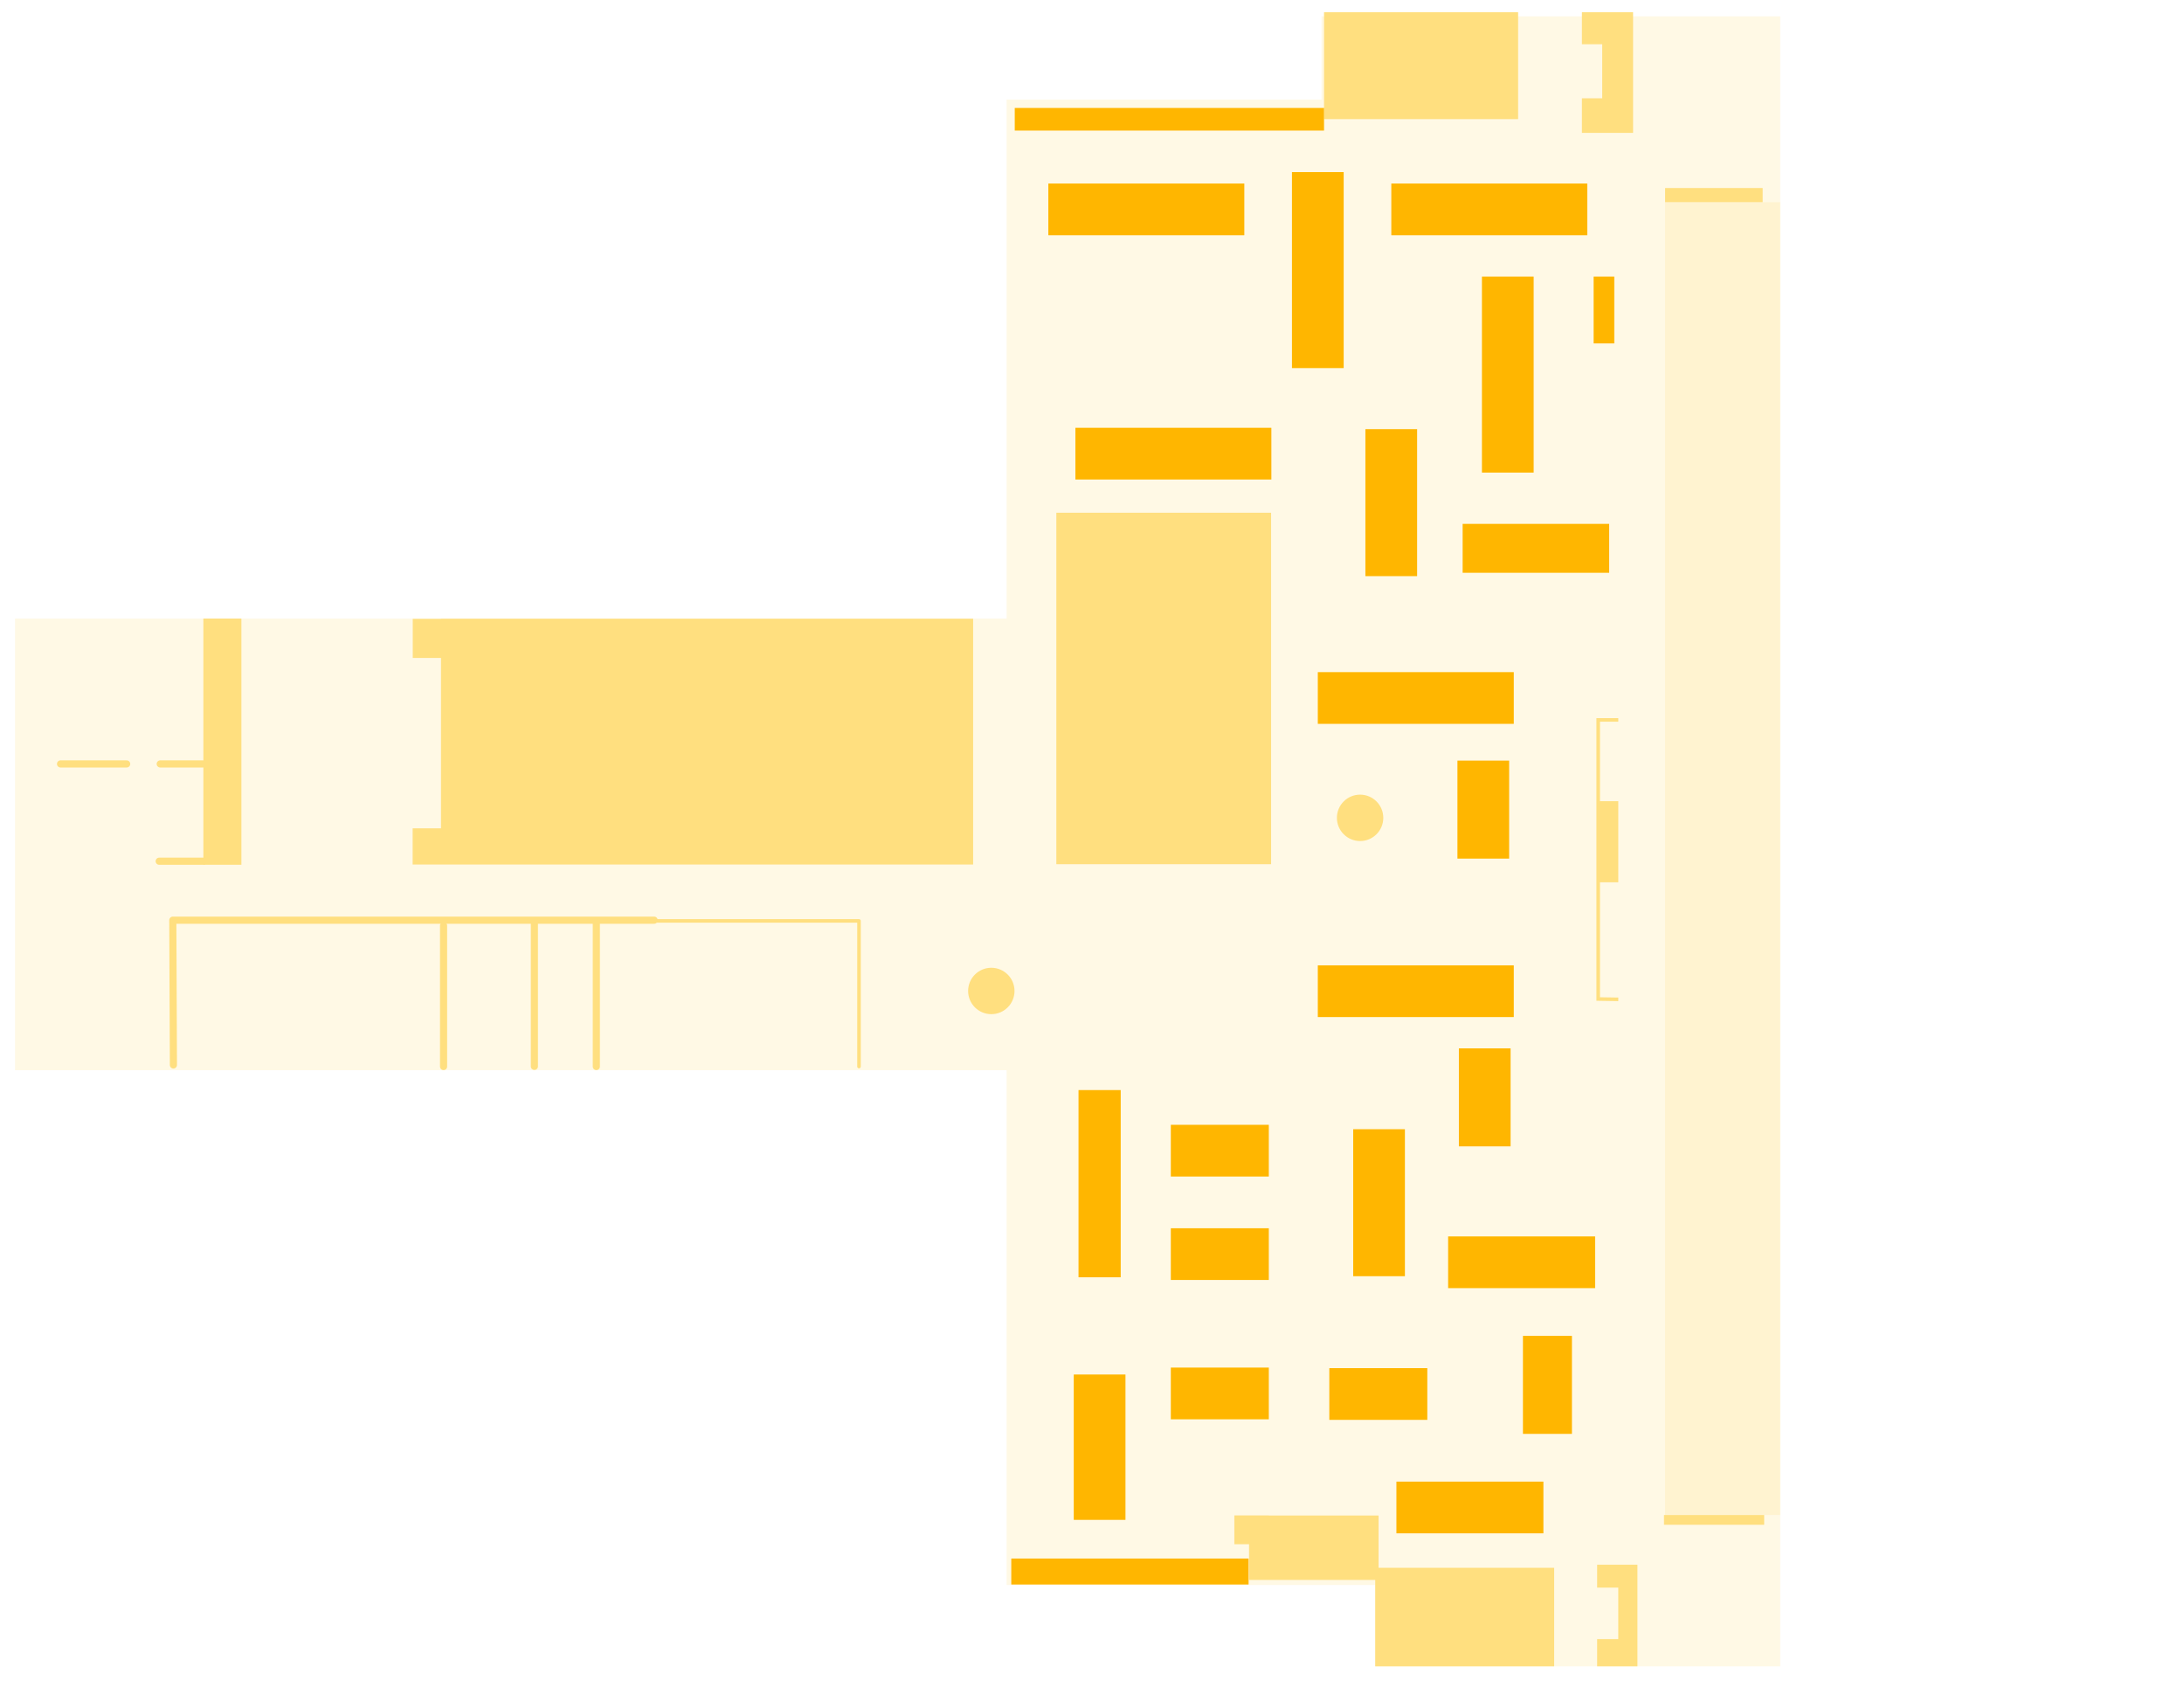 <?xml version="1.0" encoding="utf-8"?>
<!-- Generator: Adobe Illustrator 15.1.0, SVG Export Plug-In . SVG Version: 6.00 Build 0)  -->
<!DOCTYPE svg PUBLIC "-//W3C//DTD SVG 1.1//EN" "http://www.w3.org/Graphics/SVG/1.1/DTD/svg11.dtd">
<svg version="1.1" xmlns="http://www.w3.org/2000/svg" xmlns:xlink="http://www.w3.org/1999/xlink" x="0px" y="0px" width="612px"
	 height="472.702px" viewBox="0 0 612 472.702" enable-background="new 0 0 612 472.702" xml:space="preserve">
<g id="total_area">
	<g opacity="0.2">
		<polygon fill="#FFDF7F" points="370.318,4.577 370.318,27.896 282.066,27.896 282.066,173.33 4.206,173.33 4.206,299.879 
			282.066,299.879 282.066,444.125 385.365,444.125 385.365,466.909 498.854,466.909 498.854,33.259 498.854,27.896 498.854,4.577 
					"/>
	</g>
</g>
<g id="blockage">
	<polygon fill="#FFDF7F" points="447.55,438.443 447.55,444.865 453.472,444.865 453.472,459.281 447.55,459.281 447.55,466.909 
		458.842,466.909 458.842,438.443 	"/>
	<g>
		<polygon fill="#FFDF7F" points="386.306,439.305 386.306,424.654 355.547,424.654 355.547,424.625 345.89,424.625 345.89,432.7 
			350.009,432.7 350.009,442.711 385.365,442.711 385.365,466.909 435.509,466.909 435.509,439.305 		"/>
	</g>
	
		<polyline fill="none" stroke="#FFDF7F" stroke-width="2" stroke-linecap="round" stroke-linejoin="round" stroke-miterlimit="10" points="
		48.595,298.411 48.423,257.845 183.309,257.845 	"/>
	
		<line fill="none" stroke="#FFDF7F" stroke-width="2" stroke-linecap="round" stroke-linejoin="round" stroke-miterlimit="10" x1="124.296" y1="298.851" x2="124.296" y2="259.378"/>
	
		<line fill="none" stroke="#FFDF7F" stroke-width="2" stroke-linecap="round" stroke-linejoin="round" stroke-miterlimit="10" x1="149.747" y1="298.805" x2="149.747" y2="258.913"/>
	
		<line fill="none" stroke="#FFDF7F" stroke-width="2" stroke-linecap="round" stroke-linejoin="round" stroke-miterlimit="10" x1="167.104" y1="298.851" x2="167.104" y2="258.196"/>
	<polyline fill="none" stroke="#FFDF7F" stroke-linecap="round" stroke-linejoin="round" stroke-miterlimit="10" points="
		184.075,258.049 240.709,258.049 240.709,298.851 	"/>
	
		<line fill="none" stroke="#FFDF7F" stroke-width="2" stroke-linecap="round" stroke-linejoin="round" stroke-miterlimit="10" x1="44.609" y1="241.32" x2="56.987" y2="241.32"/>
	
		<line fill="none" stroke="#FFDF7F" stroke-width="2" stroke-linecap="round" stroke-linejoin="round" stroke-miterlimit="10" x1="16.959" y1="214.06" x2="35.494" y2="214.06"/>
	
		<line fill="none" stroke="#FFDF7F" stroke-width="2" stroke-linecap="round" stroke-linejoin="round" stroke-miterlimit="10" x1="44.897" y1="214.06" x2="56.987" y2="214.06"/>
	<rect x="466.288" y="424.519" fill="#FFDF7F" width="28.071" height="2.731"/>
	<g>
		<rect x="296.008" y="143.671" fill="#FFDF7F" width="60.18" height="98.488"/>
	</g>
	<g>
		<polygon fill="#FFDF7F" points="123.572,173.368 123.572,173.412 115.658,173.412 115.658,184.363 123.572,184.363 
			123.572,232.105 115.632,232.105 115.632,242.243 123.572,242.243 132.5,242.243 272.695,242.243 272.695,173.368 		"/>
	</g>
	<g>
		<polygon fill="#FFDF7F" points="67.644,173.324 56.987,173.324 56.987,242.311 67.644,242.311 67.644,173.324 		"/>
	</g>
	<rect x="466.596" y="52.685" fill="#FFDF7F" width="27.341" height="3.966"/>
	<rect x="371.021" y="3.432" fill="#FFDF7F" width="54.386" height="29.951"/>
	<polygon fill="#FFDF7F" points="443.283,3.432 443.283,12.394 448.973,12.394 448.973,27.543 443.283,27.543 443.283,37.232 
		457.619,37.232 457.619,3.432 	"/>
	<polyline fill="none" stroke="#FFDF7F" stroke-miterlimit="10" points="453.475,201.721 447.846,201.721 447.846,279.932 
		453.475,280.022 	"/>
	<rect x="448.055" y="224.496" fill="#FFDF7F" width="5.42" height="22.729"/>
</g>
<g id="desks">
	<rect x="300.889" y="385.147" fill="#FFB600" width="14.492" height="40.73"/>
	<rect x="328.089" y="383.206" fill="#FFB600" width="27.459" height="14.492"/>
	<rect x="372.5" y="383.363" fill="#FFB600" width="27.46" height="14.492"/>
	<rect x="391.303" y="415.158" fill="#FFB600" width="41.188" height="14.492"/>
	<rect x="426.759" y="374.321" fill="#FFB600" width="13.729" height="27.459"/>
	<rect x="405.795" y="346.452" fill="#FFB600" width="41.188" height="14.492"/>
	<rect x="328.089" y="344.164" fill="#FFB600" width="27.458" height="14.492"/>
	<rect x="379.191" y="316.413" fill="#FFB600" width="14.492" height="41.188"/>
	<rect x="328.089" y="315.179" fill="#FFB600" width="27.459" height="14.492"/>
	<rect x="408.807" y="293.761" fill="#FFB600" width="14.492" height="27.459"/>
	<rect x="369.277" y="270.498" fill="#FFB600" width="54.916" height="14.492"/>
	<rect x="302.224" y="305.448" fill="#FFB600" width="11.821" height="52.455"/>
	<rect x="408.403" y="213.127" fill="#FFB600" width="14.49" height="27.458"/>
	<rect x="369.277" y="188.335" fill="#FFB600" width="54.916" height="14.492"/>
	<rect x="409.862" y="146.794" fill="#FFB600" width="41.06" height="13.705"/>
	<rect x="382.611" y="120.25" fill="#FFB600" width="14.492" height="41.188"/>
	<rect x="415.268" y="77.506" fill="#FFB600" width="14.492" height="54.917"/>
	<rect x="301.348" y="119.869" fill="#FFB600" width="54.917" height="14.492"/>
	<rect x="362.033" y="48.223" fill="#FFB600" width="14.492" height="54.917"/>
	<rect x="293.768" y="51.427" fill="#FFB600" width="54.917" height="14.492"/>
	<rect x="284.354" y="30.252" fill="#FFB600" width="86.666" height="6.335"/>
	<rect x="389.873" y="51.427" fill="#FFB600" width="54.916" height="14.492"/>
	<rect x="446.568" y="77.506" fill="#FFB600" width="5.783" height="18.72"/>
	<rect x="283.381" y="436.715" fill="#FFB600" width="66.495" height="7.273"/>
	<circle fill="#FFDF7F" cx="277.786" cy="277.676" r="6.5"/>
</g>
<g id="decoation">
	<circle fill="#FFDF7F" cx="381.125" cy="229.165" r="6.5"/>
	<rect x="466.596" y="56.651" opacity="0.2" fill="#FFDF7F" width="32.264" height="367.867"/>
</g>
</svg>
